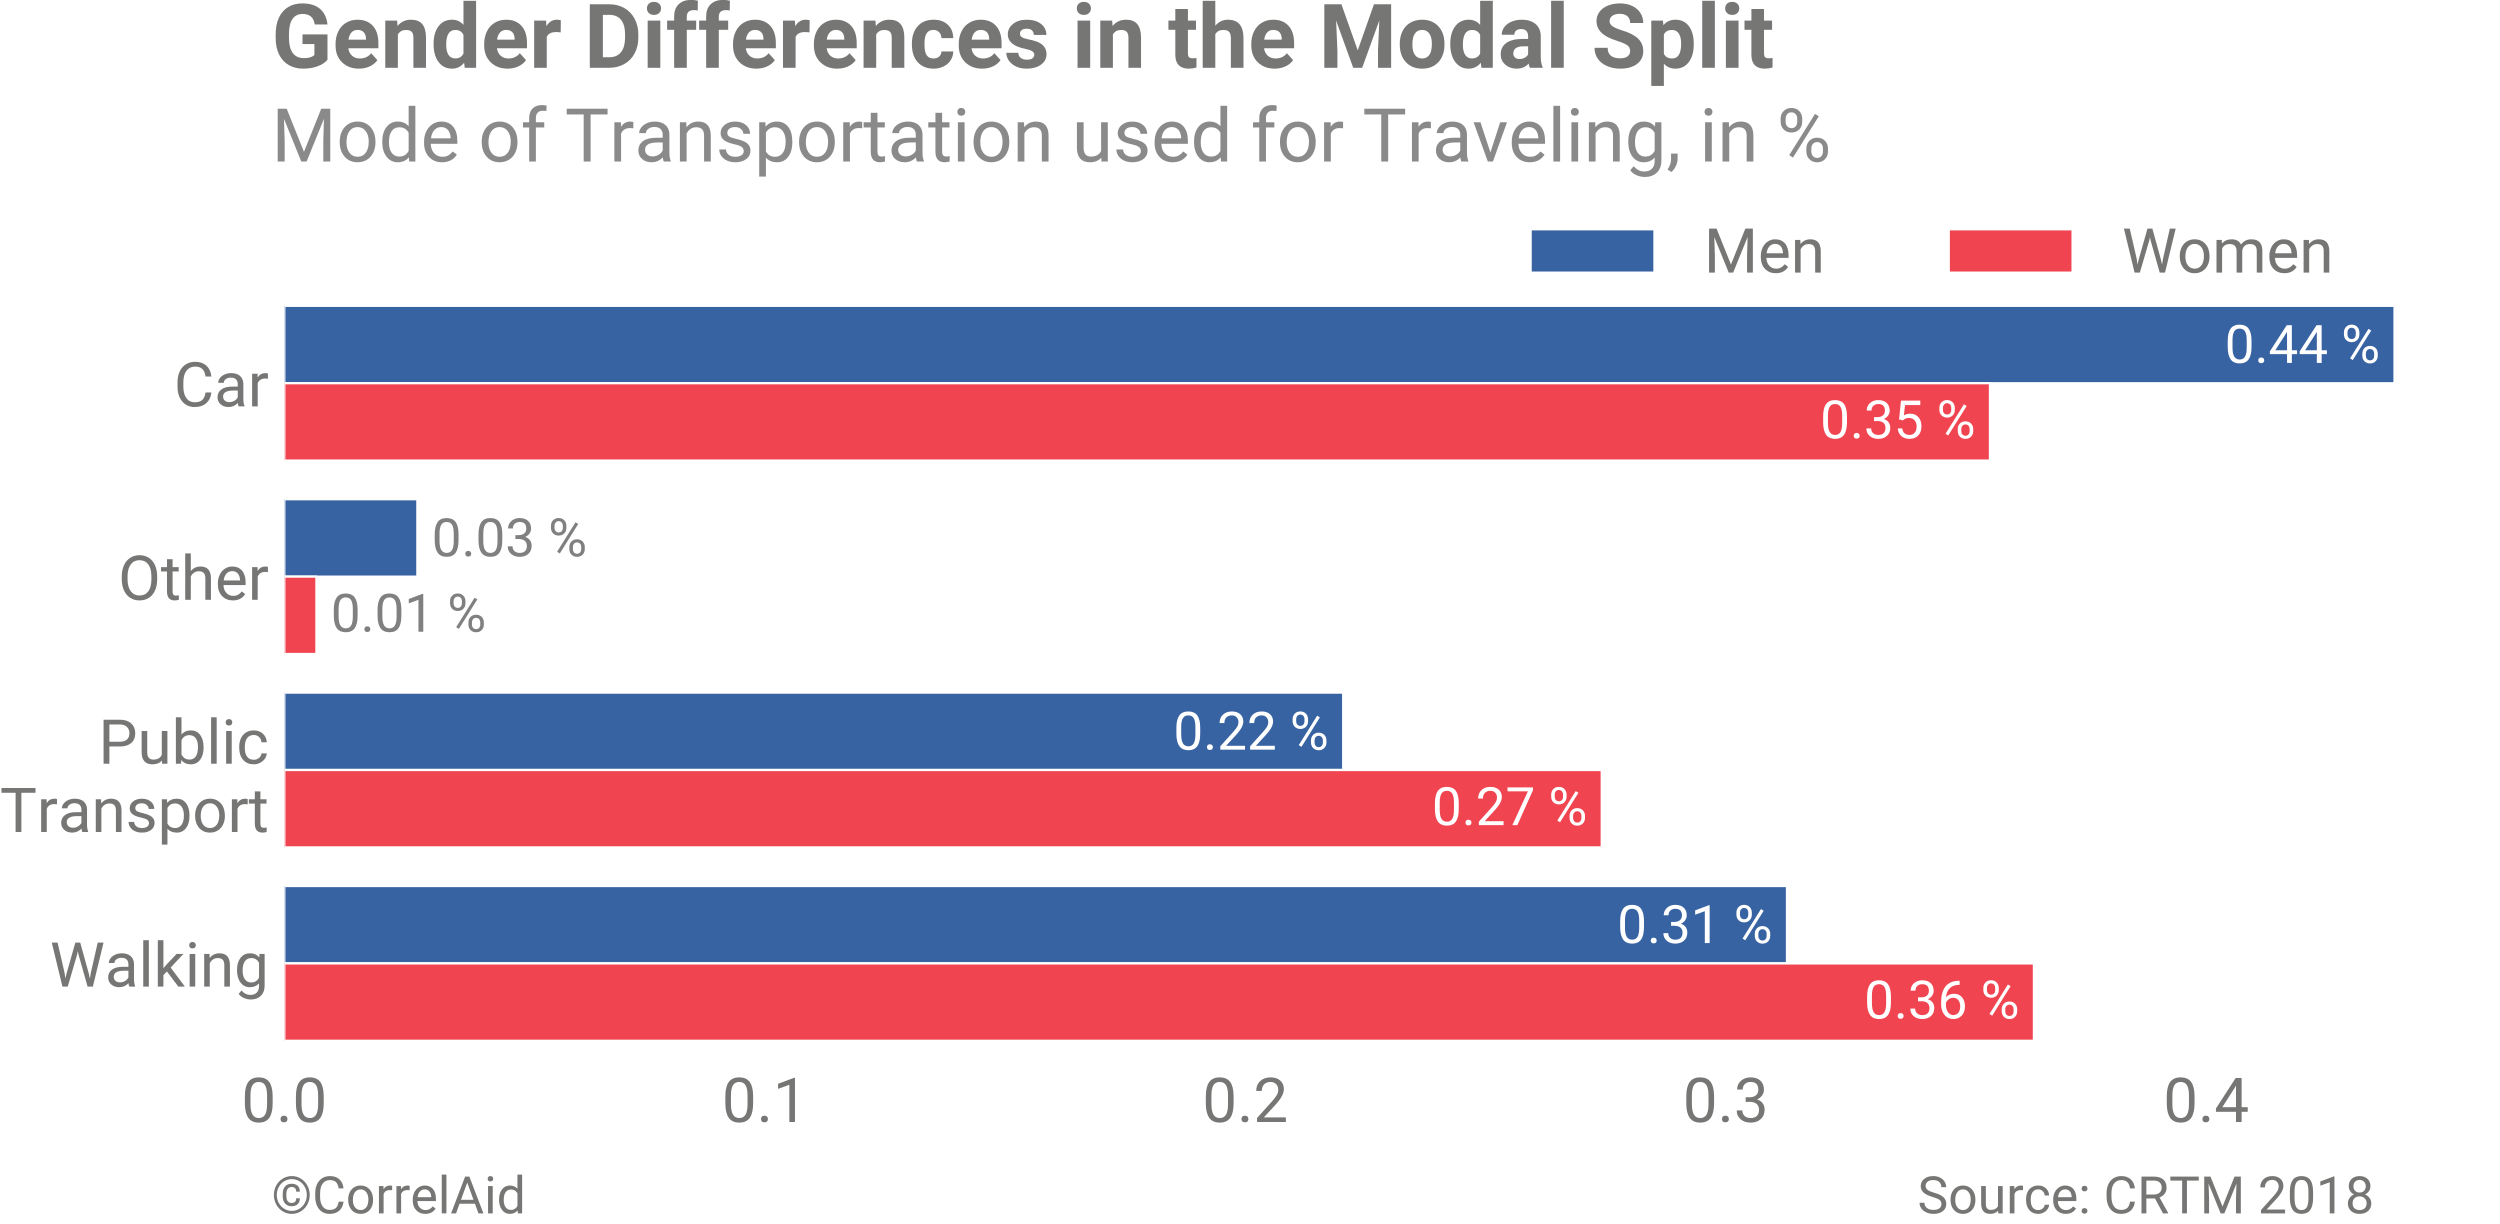 <?xml version="1.0" encoding="utf-8" standalone="no"?>
<!DOCTYPE svg PUBLIC "-//W3C//DTD SVG 1.1//EN"
  "http://www.w3.org/Graphics/SVG/1.1/DTD/svg11.dtd">
<!-- Created with matplotlib (https://matplotlib.org/) -->
<svg height="276.795pt" version="1.1" viewBox="0 0 565.422 276.795" width="565.422pt" xmlns="http://www.w3.org/2000/svg" xmlns:xlink="http://www.w3.org/1999/xlink">
 <defs>
  <style type="text/css">*{stroke-linecap:butt;stroke-linejoin:round;}</style>
 </defs>
 <g id="figure_1">
  <g id="patch_1">
   <path d="M 0 276.795 
L 565.422 276.795 
L 565.422 0 
L 0 0 
z
" style="fill:#ffffff;"/>
  </g>
  <g id="axes_1">
   <g id="patch_2">
    <path d="M 64.302 239.76 
L 565.422 239.76 
L 565.422 64.8 
L 64.302 64.8 
z
" style="fill:none;"/>
   </g>
   <g id="matplotlib.axis_1">
    <g id="xtick_1">
     <g id="line2d_1"/>
     <g id="text_1">
      <!-- 0.0 -->
      <g style="fill:#767675;" transform="translate(54.598 253.76)scale(0.14 -0.14)">
       <defs>
        <path d="M 50.484 30.328 
Q 50.484 14.453 45.062 6.734 
Q 39.656 -0.984 28.125 -0.984 
Q 16.75 -0.984 11.281 6.562 
Q 5.812 14.109 5.609 29.109 
L 5.609 41.156 
Q 5.609 56.844 11.031 64.453 
Q 16.453 72.078 28.031 72.078 
Q 39.5 72.078 44.922 64.719 
Q 50.344 57.375 50.484 42.047 
z
M 41.453 42.672 
Q 41.453 54.156 38.234 59.406 
Q 35.016 64.656 28.031 64.656 
Q 21.094 64.656 17.922 59.422 
Q 14.75 54.203 14.656 43.359 
L 14.656 28.906 
Q 14.656 17.391 18 11.891 
Q 21.344 6.391 28.125 6.391 
Q 34.812 6.391 38.062 11.562 
Q 41.312 16.75 41.453 27.875 
z
" id="Roboto-Regular-48"/>
        <path d="M 7.031 4.734 
Q 7.031 7.078 8.422 8.641 
Q 9.812 10.203 12.594 10.203 
Q 15.375 10.203 16.812 8.641 
Q 18.266 7.078 18.266 4.734 
Q 18.266 2.484 16.812 0.969 
Q 15.375 -0.531 12.594 -0.531 
Q 9.812 -0.531 8.422 0.969 
Q 7.031 2.484 7.031 4.734 
z
" id="Roboto-Regular-46"/>
       </defs>
       <use xlink:href="#Roboto-Regular-48"/>
       <use x="56.152" xlink:href="#Roboto-Regular-46"/>
       <use x="82.471" xlink:href="#Roboto-Regular-48"/>
      </g>
     </g>
    </g>
    <g id="xtick_2">
     <g id="line2d_2"/>
     <g id="text_2">
      <!-- 0.1 -->
      <g style="fill:#767675;" transform="translate(163.266 253.76)scale(0.14 -0.14)">
       <defs>
        <path d="M 35.594 0 
L 26.516 0 
L 26.516 60.203 
L 8.297 53.516 
L 8.297 61.719 
L 34.188 71.438 
L 35.594 71.438 
z
" id="Roboto-Regular-49"/>
       </defs>
       <use xlink:href="#Roboto-Regular-48"/>
       <use x="56.152" xlink:href="#Roboto-Regular-46"/>
       <use x="82.471" xlink:href="#Roboto-Regular-49"/>
      </g>
     </g>
    </g>
    <g id="xtick_3">
     <g id="line2d_3"/>
     <g id="text_3">
      <!-- 0.2 -->
      <g style="fill:#767675;" transform="translate(271.934 253.76)scale(0.14 -0.14)">
       <defs>
        <path d="M 52.484 0 
L 5.906 0 
L 5.906 6.5 
L 30.516 33.844 
Q 35.984 40.047 38.062 43.922 
Q 40.141 47.797 40.141 51.953 
Q 40.141 57.516 36.766 61.078 
Q 33.406 64.656 27.781 64.656 
Q 21.047 64.656 17.312 60.812 
Q 13.578 56.984 13.578 50.141 
L 4.547 50.141 
Q 4.547 59.969 10.859 66.016 
Q 17.188 72.078 27.781 72.078 
Q 37.703 72.078 43.453 66.875 
Q 49.219 61.672 49.219 53.031 
Q 49.219 42.531 35.844 28.031 
L 16.797 7.375 
L 52.484 7.375 
z
" id="Roboto-Regular-50"/>
       </defs>
       <use xlink:href="#Roboto-Regular-48"/>
       <use x="56.152" xlink:href="#Roboto-Regular-46"/>
       <use x="82.471" xlink:href="#Roboto-Regular-50"/>
      </g>
     </g>
    </g>
    <g id="xtick_4">
     <g id="line2d_4"/>
     <g id="text_4">
      <!-- 0.3 -->
      <g style="fill:#767675;" transform="translate(380.602 253.76)scale(0.14 -0.14)">
       <defs>
        <path d="M 19.047 39.938 
L 25.828 39.938 
Q 32.234 40.047 35.891 43.312 
Q 39.547 46.578 39.547 52.156 
Q 39.547 64.656 27.094 64.656 
Q 21.234 64.656 17.75 61.297 
Q 14.266 57.953 14.266 52.438 
L 5.219 52.438 
Q 5.219 60.891 11.391 66.484 
Q 17.578 72.078 27.094 72.078 
Q 37.156 72.078 42.859 66.75 
Q 48.578 61.422 48.578 51.953 
Q 48.578 47.312 45.578 42.969 
Q 42.578 38.625 37.406 36.469 
Q 43.266 34.625 46.453 30.328 
Q 49.656 26.031 49.656 19.828 
Q 49.656 10.25 43.406 4.625 
Q 37.156 -0.984 27.141 -0.984 
Q 17.141 -0.984 10.859 4.438 
Q 4.594 9.859 4.594 18.75 
L 13.672 18.75 
Q 13.672 13.141 17.328 9.766 
Q 21 6.391 27.156 6.391 
Q 33.688 6.391 37.156 9.812 
Q 40.625 13.234 40.625 19.625 
Q 40.625 25.828 36.812 29.141 
Q 33.016 32.469 25.828 32.562 
L 19.047 32.562 
z
" id="Roboto-Regular-51"/>
       </defs>
       <use xlink:href="#Roboto-Regular-48"/>
       <use x="56.152" xlink:href="#Roboto-Regular-46"/>
       <use x="82.471" xlink:href="#Roboto-Regular-51"/>
      </g>
     </g>
    </g>
    <g id="xtick_5">
     <g id="line2d_5"/>
     <g id="text_5">
      <!-- 0.4 -->
      <g style="fill:#767675;" transform="translate(489.271 253.76)scale(0.14 -0.14)">
       <defs>
        <path d="M 44.047 23.875 
L 53.906 23.875 
L 53.906 16.5 
L 44.047 16.5 
L 44.047 0 
L 34.969 0 
L 34.969 16.5 
L 2.594 16.5 
L 2.594 21.828 
L 34.422 71.094 
L 44.047 71.094 
z
M 12.844 23.875 
L 34.969 23.875 
L 34.969 58.734 
L 33.891 56.781 
z
" id="Roboto-Regular-52"/>
       </defs>
       <use xlink:href="#Roboto-Regular-48"/>
       <use x="56.152" xlink:href="#Roboto-Regular-46"/>
       <use x="82.471" xlink:href="#Roboto-Regular-52"/>
      </g>
     </g>
    </g>
   </g>
   <g id="matplotlib.axis_2">
    <g id="ytick_1">
     <g id="line2d_6"/>
     <g id="text_6">
      <!-- Car -->
      <g style="fill:#767675;" transform="translate(39.336 91.92)scale(0.14 -0.14)">
       <defs>
        <path d="M 60.547 22.562 
Q 59.234 11.281 52.219 5.141 
Q 45.219 -0.984 33.594 -0.984 
Q 21 -0.984 13.406 8.047 
Q 5.812 17.094 5.812 32.234 
L 5.812 39.062 
Q 5.812 48.969 9.344 56.484 
Q 12.891 64.016 19.375 68.047 
Q 25.875 72.078 34.422 72.078 
Q 45.75 72.078 52.578 65.75 
Q 59.422 59.422 60.547 48.25 
L 51.125 48.25 
Q 49.906 56.734 45.828 60.547 
Q 41.75 64.359 34.422 64.359 
Q 25.438 64.359 20.328 57.719 
Q 15.234 51.078 15.234 38.812 
L 15.234 31.938 
Q 15.234 20.359 20.062 13.516 
Q 24.906 6.688 33.594 6.688 
Q 41.406 6.688 45.578 10.219 
Q 49.75 13.766 51.125 22.562 
z
" id="Roboto-Regular-67"/>
        <path d="M 39.453 0 
Q 38.672 1.562 38.188 5.562 
Q 31.891 -0.984 23.141 -0.984 
Q 15.328 -0.984 10.328 3.438 
Q 5.328 7.859 5.328 14.656 
Q 5.328 22.906 11.594 27.469 
Q 17.875 32.031 29.25 32.031 
L 38.031 32.031 
L 38.031 36.188 
Q 38.031 40.922 35.203 43.719 
Q 32.375 46.531 26.859 46.531 
Q 22.016 46.531 18.75 44.094 
Q 15.484 41.656 15.484 38.188 
L 6.391 38.188 
Q 6.391 42.141 9.203 45.828 
Q 12.016 49.516 16.812 51.656 
Q 21.625 53.812 27.391 53.812 
Q 36.531 53.812 41.703 49.234 
Q 46.875 44.672 47.078 36.672 
L 47.078 12.359 
Q 47.078 5.078 48.922 0.781 
L 48.922 0 
z
M 24.469 6.891 
Q 28.719 6.891 32.516 9.078 
Q 36.328 11.281 38.031 14.797 
L 38.031 25.641 
L 30.953 25.641 
Q 14.359 25.641 14.359 15.922 
Q 14.359 11.672 17.188 9.281 
Q 20.016 6.891 24.469 6.891 
z
" id="Roboto-Regular-97"/>
        <path d="M 32.375 44.734 
Q 30.328 45.062 27.938 45.062 
Q 19.047 45.062 15.875 37.5 
L 15.875 0 
L 6.844 0 
L 6.844 52.828 
L 15.625 52.828 
L 15.766 46.734 
Q 20.219 53.812 28.375 53.812 
Q 31 53.812 32.375 53.125 
z
" id="Roboto-Regular-114"/>
       </defs>
       <use xlink:href="#Roboto-Regular-67"/>
       <use x="65.088" xlink:href="#Roboto-Regular-97"/>
       <use x="119.482" xlink:href="#Roboto-Regular-114"/>
      </g>
     </g>
    </g>
    <g id="ytick_2">
     <g id="line2d_7"/>
     <g id="text_7">
      <!-- Other -->
      <g style="fill:#767675;" transform="translate(26.736 135.66)scale(0.14 -0.14)">
       <defs>
        <path d="M 62.938 33.25 
Q 62.938 22.797 59.422 15.016 
Q 55.906 7.234 49.453 3.125 
Q 43.016 -0.984 34.422 -0.984 
Q 26.031 -0.984 19.531 3.141 
Q 13.031 7.281 9.438 14.922 
Q 5.859 22.562 5.766 32.625 
L 5.766 37.75 
Q 5.766 48 9.328 55.859 
Q 12.891 63.719 19.406 67.891 
Q 25.922 72.078 34.328 72.078 
Q 42.875 72.078 49.391 67.938 
Q 55.906 63.812 59.422 55.969 
Q 62.938 48.141 62.938 37.75 
z
M 53.609 37.844 
Q 53.609 50.484 48.531 57.25 
Q 43.453 64.016 34.328 64.016 
Q 25.438 64.016 20.328 57.25 
Q 15.234 50.484 15.094 38.484 
L 15.094 33.25 
Q 15.094 21 20.234 13.984 
Q 25.391 6.984 34.422 6.984 
Q 43.5 6.984 48.484 13.594 
Q 53.469 20.219 53.609 32.562 
z
" id="Roboto-Regular-79"/>
        <path d="M 19.094 65.625 
L 19.094 52.828 
L 28.953 52.828 
L 28.953 45.844 
L 19.094 45.844 
L 19.094 13.094 
Q 19.094 9.906 20.406 8.312 
Q 21.734 6.734 24.906 6.734 
Q 26.469 6.734 29.203 7.328 
L 29.203 0 
Q 25.641 -0.984 22.266 -0.984 
Q 16.219 -0.984 13.141 2.672 
Q 10.062 6.344 10.062 13.094 
L 10.062 45.844 
L 0.438 45.844 
L 0.438 52.828 
L 10.062 52.828 
L 10.062 65.625 
z
" id="Roboto-Regular-116"/>
        <path d="M 15.875 46.438 
Q 21.875 53.812 31.5 53.812 
Q 48.25 53.812 48.391 34.906 
L 48.391 0 
L 39.359 0 
L 39.359 34.969 
Q 39.312 40.672 36.75 43.406 
Q 34.188 46.141 28.766 46.141 
Q 24.359 46.141 21.031 43.797 
Q 17.719 41.453 15.875 37.641 
L 15.875 0 
L 6.844 0 
L 6.844 75 
L 15.875 75 
z
" id="Roboto-Regular-104"/>
        <path d="M 28.766 -0.984 
Q 18.016 -0.984 11.281 6.078 
Q 4.547 13.141 4.547 24.953 
L 4.547 26.609 
Q 4.547 34.469 7.547 40.641 
Q 10.547 46.828 15.938 50.312 
Q 21.344 53.812 27.641 53.812 
Q 37.938 53.812 43.641 47.016 
Q 49.359 40.234 49.359 27.594 
L 49.359 23.828 
L 13.578 23.828 
Q 13.766 16.016 18.141 11.203 
Q 22.516 6.391 29.25 6.391 
Q 34.031 6.391 37.344 8.344 
Q 40.672 10.297 43.172 13.531 
L 48.688 9.234 
Q 42.047 -0.984 28.766 -0.984 
z
M 27.641 46.391 
Q 22.172 46.391 18.453 42.406 
Q 14.75 38.422 13.875 31.25 
L 40.328 31.25 
L 40.328 31.938 
Q 39.938 38.812 36.609 42.594 
Q 33.297 46.391 27.641 46.391 
z
" id="Roboto-Regular-101"/>
       </defs>
       <use xlink:href="#Roboto-Regular-79"/>
       <use x="68.75" xlink:href="#Roboto-Regular-116"/>
       <use x="101.416" xlink:href="#Roboto-Regular-104"/>
       <use x="156.494" xlink:href="#Roboto-Regular-101"/>
       <use x="209.473" xlink:href="#Roboto-Regular-114"/>
      </g>
     </g>
    </g>
    <g id="ytick_3">
     <g id="line2d_8"/>
     <g id="text_8">
      <!-- Public -->
      <g style="fill:#767675;" transform="translate(22.273 172.728)scale(0.14 -0.14)">
       <defs>
        <path d="M 17.625 27.828 
L 17.625 0 
L 8.25 0 
L 8.25 71.094 
L 34.469 71.094 
Q 46.141 71.094 52.75 65.141 
Q 59.375 59.188 59.375 49.359 
Q 59.375 39.016 52.906 33.422 
Q 46.438 27.828 34.375 27.828 
z
M 17.625 35.5 
L 34.469 35.5 
Q 42 35.5 46 39.031 
Q 50 42.578 50 49.266 
Q 50 55.609 46 59.422 
Q 42 63.234 35.016 63.375 
L 17.625 63.375 
z
" id="Roboto-Regular-80"/>
        <path d="M 39.453 5.219 
Q 34.188 -0.984 23.969 -0.984 
Q 15.531 -0.984 11.109 3.922 
Q 6.688 8.844 6.641 18.453 
L 6.641 52.828 
L 15.672 52.828 
L 15.672 18.703 
Q 15.672 6.688 25.438 6.688 
Q 35.797 6.688 39.203 14.406 
L 39.203 52.828 
L 48.25 52.828 
L 48.25 0 
L 39.656 0 
z
" id="Roboto-Regular-117"/>
        <path d="M 51.562 25.828 
Q 51.562 13.719 46 6.359 
Q 40.438 -0.984 31.062 -0.984 
Q 21.047 -0.984 15.578 6.109 
L 15.141 0 
L 6.844 0 
L 6.844 75 
L 15.875 75 
L 15.875 47.016 
Q 21.344 53.812 30.953 53.812 
Q 40.578 53.812 46.062 46.531 
Q 51.562 39.266 51.562 26.609 
z
M 42.531 26.859 
Q 42.531 36.078 38.969 41.109 
Q 35.406 46.141 28.719 46.141 
Q 19.781 46.141 15.875 37.844 
L 15.875 14.984 
Q 20.016 6.688 28.812 6.688 
Q 35.297 6.688 38.906 11.719 
Q 42.531 16.75 42.531 26.859 
z
" id="Roboto-Regular-98"/>
        <path d="M 16.656 0 
L 7.625 0 
L 7.625 75 
L 16.656 75 
z
" id="Roboto-Regular-108"/>
        <path d="M 16.656 0 
L 7.625 0 
L 7.625 52.828 
L 16.656 52.828 
z
M 6.891 66.844 
Q 6.891 69.047 8.234 70.562 
Q 9.578 72.078 12.203 72.078 
Q 14.844 72.078 16.203 70.562 
Q 17.578 69.047 17.578 66.844 
Q 17.578 64.656 16.203 63.188 
Q 14.844 61.719 12.203 61.719 
Q 9.578 61.719 8.234 63.188 
Q 6.891 64.656 6.891 66.844 
z
" id="Roboto-Regular-105"/>
        <path d="M 28.031 6.391 
Q 32.859 6.391 36.469 9.312 
Q 40.094 12.25 40.484 16.656 
L 49.031 16.656 
Q 48.781 12.109 45.891 8 
Q 43.016 3.906 38.203 1.453 
Q 33.406 -0.984 28.031 -0.984 
Q 17.234 -0.984 10.859 6.219 
Q 4.5 13.422 4.5 25.922 
L 4.5 27.438 
Q 4.5 35.156 7.328 41.156 
Q 10.156 47.172 15.453 50.484 
Q 20.75 53.812 27.984 53.812 
Q 36.859 53.812 42.75 48.484 
Q 48.641 43.172 49.031 34.672 
L 40.484 34.672 
Q 40.094 39.797 36.594 43.094 
Q 33.109 46.391 27.984 46.391 
Q 21.094 46.391 17.312 41.422 
Q 13.531 36.469 13.531 27.094 
L 13.531 25.391 
Q 13.531 16.266 17.281 11.328 
Q 21.047 6.391 28.031 6.391 
z
" id="Roboto-Regular-99"/>
       </defs>
       <use xlink:href="#Roboto-Regular-80"/>
       <use x="63.086" xlink:href="#Roboto-Regular-117"/>
       <use x="118.213" xlink:href="#Roboto-Regular-98"/>
       <use x="174.316" xlink:href="#Roboto-Regular-108"/>
       <use x="198.584" xlink:href="#Roboto-Regular-105"/>
       <use x="222.852" xlink:href="#Roboto-Regular-99"/>
      </g>
      <!-- Transport -->
      <g style="fill:#767675;" transform="translate(0 188.172)scale(0.14 -0.14)">
       <defs>
        <path d="M 57.375 63.375 
L 34.516 63.375 
L 34.516 0 
L 25.203 0 
L 25.203 63.375 
L 2.391 63.375 
L 2.391 71.094 
L 57.375 71.094 
z
" id="Roboto-Regular-84"/>
        <path d="M 15.375 52.828 
L 15.672 46.188 
Q 21.734 53.812 31.5 53.812 
Q 48.25 53.812 48.391 34.906 
L 48.391 0 
L 39.359 0 
L 39.359 34.969 
Q 39.312 40.672 36.75 43.406 
Q 34.188 46.141 28.766 46.141 
Q 24.359 46.141 21.031 43.797 
Q 17.719 41.453 15.875 37.641 
L 15.875 0 
L 6.844 0 
L 6.844 52.828 
z
" id="Roboto-Regular-110"/>
        <path d="M 37.594 14.016 
Q 37.594 17.672 34.828 19.703 
Q 32.078 21.734 25.219 23.188 
Q 18.359 24.656 14.328 26.703 
Q 10.297 28.766 8.375 31.594 
Q 6.453 34.422 6.453 38.328 
Q 6.453 44.828 11.938 49.312 
Q 17.438 53.812 25.984 53.812 
Q 34.969 53.812 40.547 49.172 
Q 46.141 44.531 46.141 37.312 
L 37.062 37.312 
Q 37.062 41.016 33.906 43.703 
Q 30.766 46.391 25.984 46.391 
Q 21.047 46.391 18.266 44.234 
Q 15.484 42.094 15.484 38.625 
Q 15.484 35.359 18.062 33.688 
Q 20.656 32.031 27.422 30.516 
Q 34.188 29 38.375 26.906 
Q 42.578 24.812 44.594 21.844 
Q 46.625 18.891 46.625 14.656 
Q 46.625 7.562 40.953 3.281 
Q 35.297 -0.984 26.266 -0.984 
Q 19.922 -0.984 15.031 1.266 
Q 10.156 3.516 7.391 7.547 
Q 4.641 11.578 4.641 16.266 
L 13.672 16.266 
Q 13.922 11.719 17.312 9.047 
Q 20.703 6.391 26.266 6.391 
Q 31.391 6.391 34.484 8.469 
Q 37.594 10.547 37.594 14.016 
z
" id="Roboto-Regular-115"/>
        <path d="M 51.469 25.828 
Q 51.469 13.766 45.953 6.391 
Q 40.438 -0.984 31 -0.984 
Q 21.391 -0.984 15.875 5.125 
L 15.875 -20.312 
L 6.844 -20.312 
L 6.844 52.828 
L 15.094 52.828 
L 15.531 46.969 
Q 21.047 53.812 30.859 53.812 
Q 40.375 53.812 45.922 46.625 
Q 51.469 39.453 51.469 26.656 
z
M 42.438 26.859 
Q 42.438 35.797 38.625 40.969 
Q 34.812 46.141 28.172 46.141 
Q 19.969 46.141 15.875 38.875 
L 15.875 13.625 
Q 19.922 6.391 28.266 6.391 
Q 34.766 6.391 38.594 11.547 
Q 42.438 16.703 42.438 26.859 
z
" id="Roboto-Regular-112"/>
        <path d="M 4.438 26.906 
Q 4.438 34.672 7.484 40.875 
Q 10.547 47.078 15.984 50.438 
Q 21.438 53.812 28.422 53.812 
Q 39.203 53.812 45.875 46.344 
Q 52.547 38.875 52.547 26.469 
L 52.547 25.828 
Q 52.547 18.109 49.578 11.984 
Q 46.625 5.859 41.125 2.438 
Q 35.641 -0.984 28.516 -0.984 
Q 17.781 -0.984 11.109 6.484 
Q 4.438 13.969 4.438 26.266 
z
M 13.531 25.828 
Q 13.531 17.047 17.609 11.719 
Q 21.688 6.391 28.516 6.391 
Q 35.406 6.391 39.453 11.781 
Q 43.5 17.188 43.5 26.906 
Q 43.5 35.594 39.375 40.984 
Q 35.25 46.391 28.422 46.391 
Q 21.734 46.391 17.625 41.062 
Q 13.531 35.75 13.531 25.828 
z
" id="Roboto-Regular-111"/>
       </defs>
       <use xlink:href="#Roboto-Regular-84"/>
       <use x="59.668" xlink:href="#Roboto-Regular-114"/>
       <use x="93.506" xlink:href="#Roboto-Regular-97"/>
       <use x="147.9" xlink:href="#Roboto-Regular-110"/>
       <use x="203.076" xlink:href="#Roboto-Regular-115"/>
       <use x="254.639" xlink:href="#Roboto-Regular-112"/>
       <use x="310.742" xlink:href="#Roboto-Regular-111"/>
       <use x="367.773" xlink:href="#Roboto-Regular-114"/>
       <use x="401.611" xlink:href="#Roboto-Regular-116"/>
      </g>
     </g>
    </g>
    <g id="ytick_4">
     <g id="line2d_9"/>
     <g id="text_9">
      <!-- Walking -->
      <g style="fill:#767675;" transform="translate(11.296 223.14)scale(0.14 -0.14)">
       <defs>
        <path d="M 23.578 22.406 
L 24.953 13.031 
L 26.953 21.484 
L 41.016 71.094 
L 48.922 71.094 
L 62.641 21.484 
L 64.594 12.891 
L 66.109 22.469 
L 77.156 71.094 
L 86.578 71.094 
L 69.344 0 
L 60.797 0 
L 46.141 51.812 
L 45.016 57.234 
L 43.891 51.812 
L 28.719 0 
L 20.172 0 
L 2.984 71.094 
L 12.359 71.094 
z
" id="Roboto-Regular-87"/>
        <path d="M 21.578 24.469 
L 15.922 18.562 
L 15.922 0 
L 6.891 0 
L 6.891 75 
L 15.922 75 
L 15.922 29.641 
L 20.75 35.453 
L 37.203 52.828 
L 48.188 52.828 
L 27.641 30.766 
L 50.594 0 
L 39.984 0 
z
" id="Roboto-Regular-107"/>
        <path d="M 4.688 26.859 
Q 4.688 39.203 10.391 46.5 
Q 16.109 53.812 25.531 53.812 
Q 35.203 53.812 40.625 46.969 
L 41.062 52.828 
L 49.312 52.828 
L 49.312 1.266 
Q 49.312 -8.984 43.234 -14.891 
Q 37.156 -20.797 26.906 -20.797 
Q 21.188 -20.797 15.719 -18.359 
Q 10.25 -15.922 7.375 -11.672 
L 12.062 -6.25 
Q 17.875 -13.422 26.266 -13.422 
Q 32.859 -13.422 36.547 -9.703 
Q 40.234 -6 40.234 0.734 
L 40.234 5.281 
Q 34.812 -0.984 25.438 -0.984 
Q 16.156 -0.984 10.422 6.484 
Q 4.688 13.969 4.688 26.859 
z
M 13.766 25.828 
Q 13.766 16.891 17.422 11.781 
Q 21.094 6.688 27.688 6.688 
Q 36.234 6.688 40.234 14.453 
L 40.234 38.578 
Q 36.078 46.141 27.781 46.141 
Q 21.188 46.141 17.469 41.016 
Q 13.766 35.891 13.766 25.828 
z
" id="Roboto-Regular-103"/>
       </defs>
       <use xlink:href="#Roboto-Regular-87"/>
       <use x="88.721" xlink:href="#Roboto-Regular-97"/>
       <use x="143.115" xlink:href="#Roboto-Regular-108"/>
       <use x="167.383" xlink:href="#Roboto-Regular-107"/>
       <use x="218.066" xlink:href="#Roboto-Regular-105"/>
       <use x="242.334" xlink:href="#Roboto-Regular-110"/>
       <use x="297.51" xlink:href="#Roboto-Regular-103"/>
      </g>
     </g>
    </g>
   </g>
   <g id="patch_3">
    <path clip-path="url(#p3f58c1a7f9)" d="M 64.302 69.174 
L 541.559 69.174 
L 541.559 86.67 
L 64.302 86.67 
z
" style="fill:#3863a2;stroke:#ffffff;stroke-linejoin:miter;stroke-width:0.5;"/>
   </g>
   <g id="patch_4">
    <path clip-path="url(#p3f58c1a7f9)" d="M 64.302 112.914 
L 94.39 112.914 
L 94.39 130.41 
L 64.302 130.41 
z
" style="fill:#3863a2;stroke:#ffffff;stroke-linejoin:miter;stroke-width:0.5;"/>
   </g>
   <g id="patch_5">
    <path clip-path="url(#p3f58c1a7f9)" d="M 64.302 156.654 
L 303.785 156.654 
L 303.785 174.15 
L 64.302 174.15 
z
" style="fill:#3863a2;stroke:#ffffff;stroke-linejoin:miter;stroke-width:0.5;"/>
   </g>
   <g id="patch_6">
    <path clip-path="url(#p3f58c1a7f9)" d="M 64.302 200.394 
L 404.155 200.394 
L 404.155 217.89 
L 64.302 217.89 
z
" style="fill:#3863a2;stroke:#ffffff;stroke-linejoin:miter;stroke-width:0.5;"/>
   </g>
   <g id="patch_7">
    <path clip-path="url(#p3f58c1a7f9)" d="M 64.302 86.67 
L 450.061 86.67 
L 450.061 104.166 
L 64.302 104.166 
z
" style="fill:#f04451;stroke:#ffffff;stroke-linejoin:miter;stroke-width:0.5;"/>
   </g>
   <g id="patch_8">
    <path clip-path="url(#p3f58c1a7f9)" d="M 64.302 130.41 
L 71.564 130.41 
L 71.564 147.906 
L 64.302 147.906 
z
" style="fill:#f04451;stroke:#ffffff;stroke-linejoin:miter;stroke-width:0.5;"/>
   </g>
   <g id="patch_9">
    <path clip-path="url(#p3f58c1a7f9)" d="M 64.302 174.15 
L 362.26 174.15 
L 362.26 191.646 
L 64.302 191.646 
z
" style="fill:#f04451;stroke:#ffffff;stroke-linejoin:miter;stroke-width:0.5;"/>
   </g>
   <g id="patch_10">
    <path clip-path="url(#p3f58c1a7f9)" d="M 64.302 217.89 
L 460.004 217.89 
L 460.004 235.386 
L 64.302 235.386 
z
" style="fill:#f04451;stroke:#ffffff;stroke-linejoin:miter;stroke-width:0.5;"/>
   </g>
   <g id="line2d_10">
    <path clip-path="url(#p3f58c1a7f9)" style="fill:none;stroke:#424242;stroke-width:3.6;"/>
   </g>
   <g id="line2d_11">
    <path clip-path="url(#p3f58c1a7f9)" style="fill:none;stroke:#424242;stroke-width:3.6;"/>
   </g>
   <g id="line2d_12">
    <path clip-path="url(#p3f58c1a7f9)" style="fill:none;stroke:#424242;stroke-width:3.6;"/>
   </g>
   <g id="line2d_13">
    <path clip-path="url(#p3f58c1a7f9)" style="fill:none;stroke:#424242;stroke-width:3.6;"/>
   </g>
   <g id="line2d_14">
    <path clip-path="url(#p3f58c1a7f9)" style="fill:none;stroke:#424242;stroke-width:3.6;"/>
   </g>
   <g id="line2d_15">
    <path clip-path="url(#p3f58c1a7f9)" style="fill:none;stroke:#424242;stroke-width:3.6;"/>
   </g>
   <g id="line2d_16">
    <path clip-path="url(#p3f58c1a7f9)" style="fill:none;stroke:#424242;stroke-width:3.6;"/>
   </g>
   <g id="line2d_17">
    <path clip-path="url(#p3f58c1a7f9)" style="fill:none;stroke:#424242;stroke-width:3.6;"/>
   </g>
   <g id="patch_11">
    <path d="M 64.302 239.76 
L 64.302 64.8 
" style="fill:none;"/>
   </g>
   <g id="patch_12">
    <path d="M 565.422 239.76 
L 565.422 64.8 
" style="fill:none;"/>
   </g>
   <g id="patch_13">
    <path d="M 64.302 239.76 
L 565.422 239.76 
" style="fill:none;"/>
   </g>
   <g id="patch_14">
    <path d="M 64.302 64.8 
L 565.422 64.8 
" style="fill:none;"/>
   </g>
   <g id="text_10">
    <!-- Mode of Transportation used for Traveling, in % -->
    <g style="fill:#767675;opacity:0.85;" transform="translate(61.422 36.533)scale(0.168 -0.168)">
     <defs>
      <path d="M 20.359 71.094 
L 43.609 13.094 
L 66.844 71.094 
L 79 71.094 
L 79 0 
L 69.625 0 
L 69.625 27.688 
L 70.516 57.562 
L 47.172 0 
L 39.984 0 
L 16.703 57.422 
L 17.625 27.688 
L 17.625 0 
L 8.25 0 
L 8.25 71.094 
z
" id="Roboto-Regular-77"/>
      <path d="M 4.641 26.859 
Q 4.641 39.016 10.391 46.406 
Q 16.156 53.812 25.484 53.812 
Q 34.766 53.812 40.188 47.469 
L 40.188 75 
L 49.219 75 
L 49.219 0 
L 40.922 0 
L 40.484 5.672 
Q 35.062 -0.984 25.391 -0.984 
Q 16.219 -0.984 10.422 6.531 
Q 4.641 14.062 4.641 26.172 
z
M 13.672 25.828 
Q 13.672 16.844 17.375 11.766 
Q 21.094 6.688 27.641 6.688 
Q 36.234 6.688 40.188 14.406 
L 40.188 38.672 
Q 36.141 46.141 27.734 46.141 
Q 21.094 46.141 17.375 41.016 
Q 13.672 35.891 13.672 25.828 
z
" id="Roboto-Regular-100"/>
      <path id="Roboto-Regular-32"/>
      <path d="M 11.281 0 
L 11.281 45.844 
L 2.938 45.844 
L 2.938 52.828 
L 11.281 52.828 
L 11.281 58.25 
Q 11.281 66.75 15.812 71.391 
Q 20.359 76.031 28.656 76.031 
Q 31.781 76.031 34.859 75.203 
L 34.375 67.875 
Q 32.078 68.312 29.5 68.312 
Q 25.094 68.312 22.703 65.75 
Q 20.312 63.188 20.312 58.406 
L 20.312 52.828 
L 31.594 52.828 
L 31.594 45.844 
L 20.312 45.844 
L 20.312 0 
z
" id="Roboto-Regular-102"/>
      <path d="M 24.266 12.25 
L 37.359 52.828 
L 46.578 52.828 
L 27.641 0 
L 20.75 0 
L 1.609 52.828 
L 10.844 52.828 
z
" id="Roboto-Regular-118"/>
      <path d="M 6.547 -14.156 
L 1.422 -10.641 
Q 6 -4.25 6.203 2.547 
L 6.203 10.688 
L 15.047 10.688 
L 15.047 3.609 
Q 15.047 -1.312 12.625 -6.25 
Q 10.203 -11.188 6.547 -14.156 
z
" id="Roboto-Regular-44"/>
      <path d="M 5.125 57.422 
Q 5.125 63.812 9.203 67.969 
Q 13.281 72.125 19.672 72.125 
Q 26.172 72.125 30.203 67.938 
Q 34.234 63.766 34.234 57.125 
L 34.234 53.656 
Q 34.234 47.219 30.156 43.141 
Q 26.078 39.062 19.781 39.062 
Q 13.422 39.062 9.266 43.141 
Q 5.125 47.219 5.125 54 
z
M 11.859 53.656 
Q 11.859 49.859 14 47.391 
Q 16.156 44.922 19.781 44.922 
Q 23.25 44.922 25.359 47.312 
Q 27.484 49.703 27.484 53.859 
L 27.484 57.422 
Q 27.484 61.234 25.391 63.719 
Q 23.297 66.219 19.672 66.219 
Q 16.062 66.219 13.953 63.719 
Q 11.859 61.234 11.859 57.234 
z
M 39.75 17.438 
Q 39.75 23.828 43.828 27.953 
Q 47.906 32.078 54.297 32.078 
Q 60.688 32.078 64.781 27.969 
Q 68.891 23.875 68.891 17.094 
L 68.891 13.625 
Q 68.891 7.234 64.812 3.094 
Q 60.75 -1.031 54.391 -1.031 
Q 48.047 -1.031 43.891 3.047 
Q 39.75 7.125 39.75 13.922 
z
M 46.484 13.625 
Q 46.484 9.766 48.625 7.297 
Q 50.781 4.828 54.391 4.828 
Q 57.906 4.828 60 7.25 
Q 62.109 9.672 62.109 13.812 
L 62.109 17.438 
Q 62.109 21.297 59.984 23.734 
Q 57.859 26.172 54.297 26.172 
Q 50.828 26.172 48.656 23.75 
Q 46.484 21.344 46.484 17.234 
z
M 21.828 5.375 
L 16.703 8.594 
L 51.422 64.156 
L 56.547 60.938 
z
" id="Roboto-Regular-37"/>
     </defs>
     <use xlink:href="#Roboto-Regular-77"/>
     <use x="87.305" xlink:href="#Roboto-Regular-111"/>
     <use x="144.336" xlink:href="#Roboto-Regular-100"/>
     <use x="200.732" xlink:href="#Roboto-Regular-101"/>
     <use x="253.711" xlink:href="#Roboto-Regular-32"/>
     <use x="278.467" xlink:href="#Roboto-Regular-111"/>
     <use x="335.498" xlink:href="#Roboto-Regular-102"/>
     <use x="370.215" xlink:href="#Roboto-Regular-32"/>
     <use x="394.971" xlink:href="#Roboto-Regular-84"/>
     <use x="454.639" xlink:href="#Roboto-Regular-114"/>
     <use x="488.477" xlink:href="#Roboto-Regular-97"/>
     <use x="542.871" xlink:href="#Roboto-Regular-110"/>
     <use x="598.047" xlink:href="#Roboto-Regular-115"/>
     <use x="649.609" xlink:href="#Roboto-Regular-112"/>
     <use x="705.713" xlink:href="#Roboto-Regular-111"/>
     <use x="762.744" xlink:href="#Roboto-Regular-114"/>
     <use x="796.582" xlink:href="#Roboto-Regular-116"/>
     <use x="829.248" xlink:href="#Roboto-Regular-97"/>
     <use x="883.643" xlink:href="#Roboto-Regular-116"/>
     <use x="916.309" xlink:href="#Roboto-Regular-105"/>
     <use x="940.576" xlink:href="#Roboto-Regular-111"/>
     <use x="997.607" xlink:href="#Roboto-Regular-110"/>
     <use x="1052.783" xlink:href="#Roboto-Regular-32"/>
     <use x="1077.539" xlink:href="#Roboto-Regular-117"/>
     <use x="1132.666" xlink:href="#Roboto-Regular-115"/>
     <use x="1184.229" xlink:href="#Roboto-Regular-101"/>
     <use x="1237.207" xlink:href="#Roboto-Regular-100"/>
     <use x="1293.604" xlink:href="#Roboto-Regular-32"/>
     <use x="1318.359" xlink:href="#Roboto-Regular-102"/>
     <use x="1353.076" xlink:href="#Roboto-Regular-111"/>
     <use x="1410.107" xlink:href="#Roboto-Regular-114"/>
     <use x="1443.945" xlink:href="#Roboto-Regular-32"/>
     <use x="1468.701" xlink:href="#Roboto-Regular-84"/>
     <use x="1528.369" xlink:href="#Roboto-Regular-114"/>
     <use x="1562.207" xlink:href="#Roboto-Regular-97"/>
     <use x="1616.602" xlink:href="#Roboto-Regular-118"/>
     <use x="1665.039" xlink:href="#Roboto-Regular-101"/>
     <use x="1718.018" xlink:href="#Roboto-Regular-108"/>
     <use x="1742.285" xlink:href="#Roboto-Regular-105"/>
     <use x="1766.553" xlink:href="#Roboto-Regular-110"/>
     <use x="1821.729" xlink:href="#Roboto-Regular-103"/>
     <use x="1877.832" xlink:href="#Roboto-Regular-44"/>
     <use x="1897.461" xlink:href="#Roboto-Regular-32"/>
     <use x="1922.217" xlink:href="#Roboto-Regular-105"/>
     <use x="1946.484" xlink:href="#Roboto-Regular-110"/>
     <use x="2001.66" xlink:href="#Roboto-Regular-32"/>
     <use x="2026.416" xlink:href="#Roboto-Regular-37"/>
    </g>
   </g>
   <g id="text_11">
    <!-- Gender Differences in the Modal Split -->
    <g style="fill:#767675;" transform="translate(61.422 15.328)scale(0.202 -0.202)">
     <defs>
      <path d="M 62.594 8.984 
Q 58.641 4.25 51.406 1.625 
Q 44.188 -0.984 35.406 -0.984 
Q 26.172 -0.984 19.203 3.047 
Q 12.25 7.078 8.469 14.734 
Q 4.688 22.406 4.594 32.766 
L 4.594 37.594 
Q 4.594 48.25 8.172 56.031 
Q 11.766 63.812 18.531 67.938 
Q 25.297 72.078 34.375 72.078 
Q 47.016 72.078 54.141 66.047 
Q 61.281 60.016 62.594 48.484 
L 48.344 48.484 
Q 47.359 54.594 44.016 57.422 
Q 40.672 60.25 34.812 60.25 
Q 27.344 60.25 23.438 54.641 
Q 19.531 49.031 19.484 37.938 
L 19.484 33.406 
Q 19.484 22.219 23.734 16.5 
Q 27.984 10.797 36.188 10.797 
Q 44.438 10.797 47.953 14.312 
L 47.953 26.562 
L 34.625 26.562 
L 34.625 37.359 
L 62.594 37.359 
z
" id="Roboto-Bold-71"/>
      <path d="M 29.734 -0.984 
Q 18.109 -0.984 10.812 6.141 
Q 3.516 13.281 3.516 25.141 
L 3.516 26.516 
Q 3.516 34.469 6.594 40.734 
Q 9.672 47.016 15.312 50.406 
Q 20.953 53.812 28.172 53.812 
Q 39.016 53.812 45.234 46.969 
Q 51.469 40.141 51.469 27.594 
L 51.469 21.828 
L 17.828 21.828 
Q 18.5 16.656 21.938 13.531 
Q 25.391 10.406 30.672 10.406 
Q 38.812 10.406 43.406 16.312 
L 50.344 8.547 
Q 47.172 4.047 41.75 1.531 
Q 36.328 -0.984 29.734 -0.984 
z
M 28.125 42.391 
Q 23.922 42.391 21.312 39.547 
Q 18.703 36.719 17.969 31.453 
L 37.594 31.453 
L 37.594 32.562 
Q 37.5 37.25 35.062 39.812 
Q 32.625 42.391 28.125 42.391 
z
" id="Roboto-Bold-101"/>
      <path d="M 18.406 52.828 
L 18.844 46.734 
Q 24.516 53.812 34.031 53.812 
Q 42.438 53.812 46.531 48.875 
Q 50.641 43.953 50.734 34.125 
L 50.734 0 
L 36.625 0 
L 36.625 33.797 
Q 36.625 38.281 34.672 40.297 
Q 32.719 42.328 28.172 42.328 
Q 22.219 42.328 19.234 37.25 
L 19.234 0 
L 5.125 0 
L 5.125 52.828 
z
" id="Roboto-Bold-110"/>
      <path d="M 3.219 26.812 
Q 3.219 39.156 8.766 46.484 
Q 14.312 53.812 23.922 53.812 
Q 31.641 53.812 36.672 48.047 
L 36.672 75 
L 50.828 75 
L 50.828 0 
L 38.094 0 
L 37.406 5.609 
Q 32.125 -0.984 23.828 -0.984 
Q 14.5 -0.984 8.859 6.359 
Q 3.219 13.719 3.219 26.812 
z
M 17.328 25.781 
Q 17.328 18.359 19.922 14.406 
Q 22.516 10.453 27.438 10.453 
Q 33.984 10.453 36.672 15.969 
L 36.672 36.812 
Q 34.031 42.328 27.547 42.328 
Q 17.328 42.328 17.328 25.781 
z
" id="Roboto-Bold-100"/>
      <path d="M 35.109 39.594 
Q 32.234 39.984 30.031 39.984 
Q 22.016 39.984 19.531 34.578 
L 19.531 0 
L 5.422 0 
L 5.422 52.828 
L 18.75 52.828 
L 19.141 46.531 
Q 23.391 53.812 30.906 53.812 
Q 33.25 53.812 35.297 53.172 
z
" id="Roboto-Bold-114"/>
      <path id="Roboto-Bold-32"/>
      <path d="M 6.344 0 
L 6.344 71.094 
L 28.219 71.094 
Q 37.594 71.094 44.984 66.859 
Q 52.391 62.641 56.531 54.859 
Q 60.688 47.078 60.688 37.156 
L 60.688 33.891 
Q 60.688 23.969 56.609 16.25 
Q 52.547 8.547 45.125 4.297 
Q 37.703 0.047 28.375 0 
z
M 21 59.234 
L 21 11.766 
L 28.078 11.766 
Q 36.672 11.766 41.203 17.375 
Q 45.75 23 45.844 33.453 
L 45.844 37.203 
Q 45.844 48.047 41.344 53.641 
Q 36.859 59.234 28.219 59.234 
z
" id="Roboto-Bold-68"/>
      <path d="M 20.312 0 
L 6.156 0 
L 6.156 52.828 
L 20.312 52.828 
z
M 5.328 66.5 
Q 5.328 69.672 7.453 71.719 
Q 9.578 73.781 13.234 73.781 
Q 16.844 73.781 18.984 71.719 
Q 21.141 69.672 21.141 66.5 
Q 21.141 63.281 18.969 61.234 
Q 16.797 59.188 13.234 59.188 
Q 9.672 59.188 7.5 61.234 
Q 5.328 63.281 5.328 66.5 
z
" id="Roboto-Bold-105"/>
      <path d="M 9.281 0 
L 9.281 42.484 
L 1.422 42.484 
L 1.422 52.828 
L 9.281 52.828 
L 9.281 57.328 
Q 9.281 66.219 14.375 71.125 
Q 19.484 76.031 28.656 76.031 
Q 31.594 76.031 35.844 75.047 
L 35.688 64.109 
Q 33.938 64.547 31.391 64.547 
Q 23.438 64.547 23.438 57.078 
L 23.438 52.828 
L 33.938 52.828 
L 33.938 42.484 
L 23.438 42.484 
L 23.438 0 
z
" id="Roboto-Bold-102"/>
      <path d="M 27.391 10.406 
Q 31.297 10.406 33.734 12.547 
Q 36.188 14.703 36.281 18.266 
L 49.516 18.266 
Q 49.469 12.891 46.578 8.422 
Q 43.703 3.953 38.688 1.484 
Q 33.688 -0.984 27.641 -0.984 
Q 16.312 -0.984 9.766 6.219 
Q 3.219 13.422 3.219 26.125 
L 3.219 27.047 
Q 3.219 39.266 9.719 46.531 
Q 16.219 53.812 27.547 53.812 
Q 37.453 53.812 43.438 48.172 
Q 49.422 42.531 49.516 33.156 
L 36.281 33.156 
Q 36.188 37.25 33.734 39.812 
Q 31.297 42.391 27.297 42.391 
Q 22.359 42.391 19.844 38.797 
Q 17.328 35.203 17.328 27.156 
L 17.328 25.688 
Q 17.328 17.531 19.812 13.969 
Q 22.312 10.406 27.391 10.406 
z
" id="Roboto-Bold-99"/>
      <path d="M 34.031 14.594 
Q 34.031 17.188 31.469 18.672 
Q 28.906 20.172 23.25 21.344 
Q 4.391 25.297 4.391 37.359 
Q 4.391 44.391 10.219 49.094 
Q 16.062 53.812 25.484 53.812 
Q 35.547 53.812 41.578 49.078 
Q 47.609 44.344 47.609 36.766 
L 33.5 36.766 
Q 33.5 39.797 31.547 41.766 
Q 29.594 43.75 25.438 43.75 
Q 21.875 43.75 19.922 42.141 
Q 17.969 40.531 17.969 38.031 
Q 17.969 35.688 20.188 34.25 
Q 22.406 32.812 27.672 31.766 
Q 32.953 30.719 36.578 29.391 
Q 47.75 25.297 47.75 15.188 
Q 47.75 7.953 41.547 3.484 
Q 35.359 -0.984 25.531 -0.984 
Q 18.891 -0.984 13.734 1.391 
Q 8.594 3.766 5.656 7.891 
Q 2.734 12.016 2.734 16.797 
L 16.109 16.797 
Q 16.312 13.031 18.891 11.031 
Q 21.484 9.031 25.828 9.031 
Q 29.891 9.031 31.953 10.562 
Q 34.031 12.109 34.031 14.594 
z
" id="Roboto-Bold-115"/>
      <path d="M 22.312 65.828 
L 22.312 52.828 
L 31.344 52.828 
L 31.344 42.484 
L 22.312 42.484 
L 22.312 16.109 
Q 22.312 13.188 23.438 11.906 
Q 24.562 10.641 27.734 10.641 
Q 30.078 10.641 31.891 10.984 
L 31.891 0.297 
Q 27.734 -0.984 23.344 -0.984 
Q 8.5 -0.984 8.203 14.016 
L 8.203 42.484 
L 0.484 42.484 
L 0.484 52.828 
L 8.203 52.828 
L 8.203 65.828 
z
" id="Roboto-Bold-116"/>
      <path d="M 19.188 47.078 
Q 24.812 53.812 33.297 53.812 
Q 50.484 53.812 50.734 33.844 
L 50.734 0 
L 36.625 0 
L 36.625 33.453 
Q 36.625 37.984 34.672 40.156 
Q 32.719 42.328 28.172 42.328 
Q 21.969 42.328 19.188 37.547 
L 19.188 0 
L 5.078 0 
L 5.078 75 
L 19.188 75 
z
" id="Roboto-Bold-104"/>
      <path d="M 25.484 71.094 
L 43.75 19.531 
L 61.922 71.094 
L 81.156 71.094 
L 81.156 0 
L 66.453 0 
L 66.453 19.438 
L 67.922 52.984 
L 48.734 0 
L 38.672 0 
L 19.531 52.938 
L 21 19.438 
L 21 0 
L 6.344 0 
L 6.344 71.094 
z
" id="Roboto-Bold-77"/>
      <path d="M 3.219 26.906 
Q 3.219 34.766 6.25 40.922 
Q 9.281 47.078 14.969 50.438 
Q 20.656 53.812 28.172 53.812 
Q 38.875 53.812 45.625 47.266 
Q 52.391 40.719 53.172 29.5 
L 53.266 25.875 
Q 53.266 13.719 46.484 6.359 
Q 39.703 -0.984 28.266 -0.984 
Q 16.844 -0.984 10.031 6.344 
Q 3.219 13.672 3.219 26.266 
z
M 17.328 25.875 
Q 17.328 18.359 20.156 14.375 
Q 23 10.406 28.266 10.406 
Q 33.406 10.406 36.281 14.328 
Q 39.156 18.266 39.156 26.906 
Q 39.156 34.281 36.281 38.328 
Q 33.406 42.391 28.172 42.391 
Q 23 42.391 20.156 38.359 
Q 17.328 34.328 17.328 25.875 
z
" id="Roboto-Bold-111"/>
      <path d="M 36.031 0 
Q 35.062 1.906 34.625 4.734 
Q 29.5 -0.984 21.297 -0.984 
Q 13.531 -0.984 8.422 3.516 
Q 3.328 8.016 3.328 14.844 
Q 3.328 23.25 9.547 27.734 
Q 15.766 32.234 27.547 32.281 
L 34.031 32.281 
L 34.031 35.297 
Q 34.031 38.969 32.156 41.156 
Q 30.281 43.359 26.219 43.359 
Q 22.656 43.359 20.625 41.641 
Q 18.609 39.938 18.609 36.969 
L 4.5 36.969 
Q 4.5 41.547 7.328 45.453 
Q 10.156 49.359 15.328 51.578 
Q 20.516 53.812 26.953 53.812 
Q 36.719 53.812 42.453 48.906 
Q 48.188 44 48.188 35.109 
L 48.188 12.203 
Q 48.25 4.688 50.297 0.828 
L 50.297 0 
z
M 24.359 9.812 
Q 27.484 9.812 30.125 11.203 
Q 32.766 12.594 34.031 14.938 
L 34.031 24.031 
L 28.766 24.031 
Q 18.172 24.031 17.484 16.703 
L 17.438 15.875 
Q 17.438 13.234 19.281 11.516 
Q 21.141 9.812 24.359 9.812 
z
" id="Roboto-Bold-97"/>
      <path d="M 20.312 0 
L 6.156 0 
L 6.156 75 
L 20.312 75 
z
" id="Roboto-Bold-108"/>
      <path d="M 43.219 18.656 
Q 43.219 22.797 40.281 25.016 
Q 37.359 27.25 29.734 29.703 
Q 22.125 32.172 17.672 34.578 
Q 5.562 41.109 5.562 52.203 
Q 5.562 57.953 8.812 62.469 
Q 12.062 67 18.141 69.531 
Q 24.219 72.078 31.781 72.078 
Q 39.406 72.078 45.359 69.312 
Q 51.312 66.547 54.609 61.516 
Q 57.906 56.5 57.906 50.094 
L 43.266 50.094 
Q 43.266 54.984 40.188 57.688 
Q 37.109 60.406 31.547 60.406 
Q 26.172 60.406 23.188 58.125 
Q 20.219 55.859 20.219 52.156 
Q 20.219 48.688 23.703 46.344 
Q 27.203 44 33.984 41.938 
Q 46.484 38.188 52.188 32.609 
Q 57.906 27.047 57.906 18.75 
Q 57.906 9.516 50.922 4.266 
Q 43.953 -0.984 32.125 -0.984 
Q 23.922 -0.984 17.188 2.016 
Q 10.453 5.031 6.906 10.25 
Q 3.375 15.484 3.375 22.359 
L 18.062 22.359 
Q 18.062 10.594 32.125 10.594 
Q 37.359 10.594 40.281 12.719 
Q 43.219 14.844 43.219 18.656 
z
" id="Roboto-Bold-83"/>
      <path d="M 52.984 25.922 
Q 52.984 13.719 47.438 6.359 
Q 41.891 -0.984 32.469 -0.984 
Q 24.469 -0.984 19.531 4.594 
L 19.531 -20.312 
L 5.422 -20.312 
L 5.422 52.828 
L 18.5 52.828 
L 19 47.656 
Q 24.125 53.812 32.375 53.812 
Q 42.141 53.812 47.562 46.578 
Q 52.984 39.359 52.984 26.656 
z
M 38.875 26.953 
Q 38.875 34.328 36.25 38.328 
Q 33.641 42.328 28.656 42.328 
Q 22.016 42.328 19.531 37.25 
L 19.531 15.625 
Q 22.125 10.406 28.766 10.406 
Q 38.875 10.406 38.875 26.953 
z
" id="Roboto-Bold-112"/>
     </defs>
     <use xlink:href="#Roboto-Bold-71"/>
     <use x="68.115" xlink:href="#Roboto-Bold-101"/>
     <use x="122.168" xlink:href="#Roboto-Bold-110"/>
     <use x="178.174" xlink:href="#Roboto-Bold-100"/>
     <use x="234.521" xlink:href="#Roboto-Bold-101"/>
     <use x="288.574" xlink:href="#Roboto-Bold-114"/>
     <use x="325.049" xlink:href="#Roboto-Bold-32"/>
     <use x="349.951" xlink:href="#Roboto-Bold-68"/>
     <use x="414.941" xlink:href="#Roboto-Bold-105"/>
     <use x="441.455" xlink:href="#Roboto-Bold-102"/>
     <use x="477.295" xlink:href="#Roboto-Bold-102"/>
     <use x="513.135" xlink:href="#Roboto-Bold-101"/>
     <use x="567.188" xlink:href="#Roboto-Bold-114"/>
     <use x="603.662" xlink:href="#Roboto-Bold-101"/>
     <use x="657.715" xlink:href="#Roboto-Bold-110"/>
     <use x="713.721" xlink:href="#Roboto-Bold-99"/>
     <use x="765.869" xlink:href="#Roboto-Bold-101"/>
     <use x="819.922" xlink:href="#Roboto-Bold-115"/>
     <use x="871.338" xlink:href="#Roboto-Bold-32"/>
     <use x="896.24" xlink:href="#Roboto-Bold-105"/>
     <use x="922.754" xlink:href="#Roboto-Bold-110"/>
     <use x="978.76" xlink:href="#Roboto-Bold-32"/>
     <use x="1003.662" xlink:href="#Roboto-Bold-116"/>
     <use x="1037.451" xlink:href="#Roboto-Bold-104"/>
     <use x="1093.408" xlink:href="#Roboto-Bold-101"/>
     <use x="1147.461" xlink:href="#Roboto-Bold-32"/>
     <use x="1172.363" xlink:href="#Roboto-Bold-77"/>
     <use x="1259.961" xlink:href="#Roboto-Bold-111"/>
     <use x="1316.504" xlink:href="#Roboto-Bold-100"/>
     <use x="1372.852" xlink:href="#Roboto-Bold-97"/>
     <use x="1426.465" xlink:href="#Roboto-Bold-108"/>
     <use x="1452.979" xlink:href="#Roboto-Bold-32"/>
     <use x="1477.881" xlink:href="#Roboto-Bold-83"/>
     <use x="1539.355" xlink:href="#Roboto-Bold-112"/>
     <use x="1595.654" xlink:href="#Roboto-Bold-108"/>
     <use x="1622.168" xlink:href="#Roboto-Bold-105"/>
     <use x="1648.682" xlink:href="#Roboto-Bold-116"/>
    </g>
   </g>
   <g id="text_12">
    <!-- ©CorrelAid -->
    <g style="fill:#767675;" transform="translate(61.422 274.426)scale(0.117 -0.117)">
     <defs>
      <path d="M 54.641 29.156 
Q 54.641 21.688 50.406 17.75 
Q 46.188 13.812 38.484 13.812 
Q 30.812 13.812 26.188 18.969 
Q 21.578 24.125 21.578 33.016 
L 21.578 38.375 
Q 21.578 46.969 26.234 52.125 
Q 30.906 57.281 38.484 57.281 
Q 46.297 57.281 50.484 53.266 
Q 54.688 49.266 54.688 42 
L 47.562 42 
Q 47.562 46.828 45.234 48.906 
Q 42.922 50.984 38.484 50.984 
Q 33.891 50.984 31.25 47.609 
Q 28.609 44.234 28.609 38.234 
L 28.609 32.719 
Q 28.609 26.859 31.25 23.484 
Q 33.891 20.125 38.484 20.125 
Q 42.969 20.125 45.234 22.172 
Q 47.516 24.219 47.516 29.156 
z
M 10.062 35.594 
Q 10.062 27.203 13.969 20.047 
Q 17.875 12.891 24.578 8.828 
Q 31.297 4.781 39.109 4.781 
Q 46.922 4.781 53.609 8.828 
Q 60.297 12.891 64.203 20.047 
Q 68.109 27.203 68.109 35.594 
Q 68.109 43.891 64.25 50.969 
Q 60.406 58.062 53.688 62.141 
Q 46.969 66.219 39.109 66.219 
Q 31.297 66.219 24.562 62.188 
Q 17.828 58.156 13.938 51.016 
Q 10.062 43.891 10.062 35.594 
z
M 4.438 35.594 
Q 4.438 45.453 9 53.906 
Q 13.578 62.359 21.656 67.219 
Q 29.734 72.078 39.109 72.078 
Q 48.484 72.078 56.531 67.219 
Q 64.594 62.359 69.156 53.906 
Q 73.734 45.453 73.734 35.594 
Q 73.734 25.984 69.328 17.578 
Q 64.938 9.188 56.859 4.078 
Q 48.781 -1.031 39.109 -1.031 
Q 29.5 -1.031 21.406 4.016 
Q 13.328 9.078 8.875 17.469 
Q 4.438 25.875 4.438 35.594 
z
" id="Roboto-Regular-169"/>
      <path d="M 47.516 18.562 
L 17.719 18.562 
L 11.031 0 
L 1.375 0 
L 28.516 71.094 
L 36.719 71.094 
L 63.922 0 
L 54.297 0 
z
M 20.562 26.266 
L 44.734 26.266 
L 32.625 59.516 
z
" id="Roboto-Regular-65"/>
     </defs>
     <use xlink:href="#Roboto-Regular-169"/>
     <use x="78.564" xlink:href="#Roboto-Regular-67"/>
     <use x="143.652" xlink:href="#Roboto-Regular-111"/>
     <use x="200.684" xlink:href="#Roboto-Regular-114"/>
     <use x="234.521" xlink:href="#Roboto-Regular-114"/>
     <use x="268.359" xlink:href="#Roboto-Regular-101"/>
     <use x="321.338" xlink:href="#Roboto-Regular-108"/>
     <use x="345.605" xlink:href="#Roboto-Regular-65"/>
     <use x="410.84" xlink:href="#Roboto-Regular-105"/>
     <use x="435.107" xlink:href="#Roboto-Regular-100"/>
    </g>
   </g>
   <g id="text_13">
    <!-- Source: CRTM 2018 -->
    <g style="fill:#767675;" transform="translate(433.686 274.426)scale(0.117 -0.117)">
     <defs>
      <path d="M 29.203 31.688 
Q 17.141 35.156 11.641 40.203 
Q 6.156 45.266 6.156 52.688 
Q 6.156 61.078 12.859 66.578 
Q 19.578 72.078 30.328 72.078 
Q 37.641 72.078 43.375 69.234 
Q 49.125 66.406 52.266 61.422 
Q 55.422 56.453 55.422 50.531 
L 46 50.531 
Q 46 56.984 41.891 60.672 
Q 37.797 64.359 30.328 64.359 
Q 23.391 64.359 19.5 61.297 
Q 15.625 58.25 15.625 52.828 
Q 15.625 48.484 19.312 45.484 
Q 23 42.484 31.859 39.984 
Q 40.719 37.5 45.719 34.5 
Q 50.734 31.5 53.141 27.484 
Q 55.562 23.484 55.562 18.062 
Q 55.562 9.422 48.828 4.219 
Q 42.094 -0.984 30.812 -0.984 
Q 23.484 -0.984 17.141 1.828 
Q 10.797 4.641 7.344 9.516 
Q 3.906 14.406 3.906 20.609 
L 13.328 20.609 
Q 13.328 14.156 18.094 10.422 
Q 22.859 6.688 30.812 6.688 
Q 38.234 6.688 42.188 9.719 
Q 46.141 12.75 46.141 17.969 
Q 46.141 23.188 42.469 26.047 
Q 38.812 28.906 29.203 31.688 
z
" id="Roboto-Regular-83"/>
      <path d="M 6.547 4.734 
Q 6.547 7.078 7.938 8.641 
Q 9.328 10.203 12.109 10.203 
Q 14.891 10.203 16.328 8.641 
Q 17.781 7.078 17.781 4.734 
Q 17.781 2.484 16.328 0.969 
Q 14.891 -0.531 12.109 -0.531 
Q 9.328 -0.531 7.938 0.969 
Q 6.547 2.484 6.547 4.734 
z
M 6.594 47.844 
Q 6.594 50.188 7.984 51.75 
Q 9.375 53.312 12.156 53.312 
Q 14.938 53.312 16.375 51.75 
Q 17.828 50.188 17.828 47.844 
Q 17.828 45.594 16.375 44.078 
Q 14.938 42.578 12.156 42.578 
Q 9.375 42.578 7.984 44.078 
Q 6.594 45.594 6.594 47.844 
z
" id="Roboto-Regular-58"/>
      <path d="M 34.328 28.766 
L 17.625 28.766 
L 17.625 0 
L 8.203 0 
L 8.203 71.094 
L 31.734 71.094 
Q 43.75 71.094 50.219 65.625 
Q 56.688 60.156 56.688 49.703 
Q 56.688 43.062 53.094 38.125 
Q 49.516 33.203 43.109 30.766 
L 59.812 0.594 
L 59.812 0 
L 49.75 0 
z
M 17.625 36.422 
L 32.031 36.422 
Q 39.016 36.422 43.141 40.031 
Q 47.266 43.656 47.266 49.703 
Q 47.266 56.297 43.328 59.812 
Q 39.406 63.328 31.984 63.375 
L 17.625 63.375 
z
" id="Roboto-Regular-82"/>
      <path d="M 49.031 52.547 
Q 49.031 47.219 46.219 43.062 
Q 43.406 38.922 38.625 36.578 
Q 44.188 34.188 47.438 29.594 
Q 50.688 25 50.688 19.188 
Q 50.688 9.969 44.453 4.484 
Q 38.234 -0.984 28.078 -0.984 
Q 17.828 -0.984 11.641 4.516 
Q 5.469 10.016 5.469 19.188 
Q 5.469 24.953 8.609 29.594 
Q 11.766 34.234 17.328 36.625 
Q 12.594 38.969 9.859 43.109 
Q 7.125 47.266 7.125 52.547 
Q 7.125 61.531 12.891 66.797 
Q 18.656 72.078 28.078 72.078 
Q 37.453 72.078 43.234 66.797 
Q 49.031 61.531 49.031 52.547 
z
M 41.656 19.391 
Q 41.656 25.344 37.859 29.094 
Q 34.078 32.859 27.969 32.859 
Q 21.875 32.859 18.188 29.141 
Q 14.5 25.438 14.5 19.375 
Q 14.5 13.328 18.094 9.859 
Q 21.688 6.391 28.078 6.391 
Q 34.422 6.391 38.031 9.875 
Q 41.656 13.375 41.656 19.391 
z
M 28.078 64.656 
Q 22.75 64.656 19.453 61.359 
Q 16.156 58.062 16.156 52.391 
Q 16.156 46.969 19.406 43.625 
Q 22.656 40.281 28.078 40.281 
Q 33.5 40.281 36.734 43.625 
Q 39.984 46.969 39.984 52.391 
Q 39.984 57.812 36.609 61.234 
Q 33.25 64.656 28.078 64.656 
z
" id="Roboto-Regular-56"/>
     </defs>
     <use xlink:href="#Roboto-Regular-83"/>
     <use x="59.326" xlink:href="#Roboto-Regular-111"/>
     <use x="116.357" xlink:href="#Roboto-Regular-117"/>
     <use x="171.484" xlink:href="#Roboto-Regular-114"/>
     <use x="205.322" xlink:href="#Roboto-Regular-99"/>
     <use x="257.666" xlink:href="#Roboto-Regular-101"/>
     <use x="310.645" xlink:href="#Roboto-Regular-58"/>
     <use x="334.863" xlink:href="#Roboto-Regular-32"/>
     <use x="359.619" xlink:href="#Roboto-Regular-67"/>
     <use x="424.707" xlink:href="#Roboto-Regular-82"/>
     <use x="486.279" xlink:href="#Roboto-Regular-84"/>
     <use x="545.947" xlink:href="#Roboto-Regular-77"/>
     <use x="633.252" xlink:href="#Roboto-Regular-32"/>
     <use x="658.008" xlink:href="#Roboto-Regular-50"/>
     <use x="714.16" xlink:href="#Roboto-Regular-48"/>
     <use x="770.312" xlink:href="#Roboto-Regular-49"/>
     <use x="826.465" xlink:href="#Roboto-Regular-56"/>
    </g>
   </g>
   <g id="text_14">
    <!-- 0.44 % -->
    <g style="fill:#ffffff;" transform="translate(503.165 82.078)scale(0.12 -0.12)">
     <use xlink:href="#Roboto-Regular-48"/>
     <use x="56.152" xlink:href="#Roboto-Regular-46"/>
     <use x="82.471" xlink:href="#Roboto-Regular-52"/>
     <use x="138.623" xlink:href="#Roboto-Regular-52"/>
     <use x="194.775" xlink:href="#Roboto-Regular-32"/>
     <use x="219.531" xlink:href="#Roboto-Regular-37"/>
    </g>
   </g>
   <g id="text_15">
    <!-- 0.35 % -->
    <g style="fill:#ffffff;" transform="translate(411.667 99.137)scale(0.12 -0.12)">
     <defs>
      <path d="M 10.062 35.641 
L 13.672 71.094 
L 50.094 71.094 
L 50.094 62.75 
L 21.344 62.75 
L 19.188 43.359 
Q 24.422 46.438 31.062 46.438 
Q 40.766 46.438 46.484 40.016 
Q 52.203 33.594 52.203 22.656 
Q 52.203 11.672 46.266 5.344 
Q 40.328 -0.984 29.688 -0.984 
Q 20.266 -0.984 14.297 4.234 
Q 8.344 9.469 7.516 18.703 
L 16.062 18.703 
Q 16.891 12.594 20.406 9.484 
Q 23.922 6.391 29.688 6.391 
Q 35.984 6.391 39.578 10.688 
Q 43.172 14.984 43.172 22.562 
Q 43.172 29.688 39.281 34 
Q 35.406 38.328 28.953 38.328 
Q 23.047 38.328 19.672 35.75 
L 17.281 33.797 
z
" id="Roboto-Regular-53"/>
     </defs>
     <use xlink:href="#Roboto-Regular-48"/>
     <use x="56.152" xlink:href="#Roboto-Regular-46"/>
     <use x="82.471" xlink:href="#Roboto-Regular-51"/>
     <use x="138.623" xlink:href="#Roboto-Regular-53"/>
     <use x="194.775" xlink:href="#Roboto-Regular-32"/>
     <use x="219.531" xlink:href="#Roboto-Regular-37"/>
    </g>
   </g>
   <g id="text_16">
    <!-- 0.03 % -->
    <g style="fill:#808080;" transform="translate(97.65 125.818)scale(0.12 -0.12)">
     <use xlink:href="#Roboto-Regular-48"/>
     <use x="56.152" xlink:href="#Roboto-Regular-46"/>
     <use x="82.471" xlink:href="#Roboto-Regular-48"/>
     <use x="138.623" xlink:href="#Roboto-Regular-51"/>
     <use x="194.775" xlink:href="#Roboto-Regular-32"/>
     <use x="219.531" xlink:href="#Roboto-Regular-37"/>
    </g>
   </g>
   <g id="text_17">
    <!-- 0.01 % -->
    <g style="fill:#808080;" transform="translate(74.824 142.877)scale(0.12 -0.12)">
     <use xlink:href="#Roboto-Regular-48"/>
     <use x="56.152" xlink:href="#Roboto-Regular-46"/>
     <use x="82.471" xlink:href="#Roboto-Regular-48"/>
     <use x="138.623" xlink:href="#Roboto-Regular-49"/>
     <use x="194.775" xlink:href="#Roboto-Regular-32"/>
     <use x="219.531" xlink:href="#Roboto-Regular-37"/>
    </g>
   </g>
   <g id="text_18">
    <!-- 0.22 % -->
    <g style="fill:#ffffff;" transform="translate(265.391 169.558)scale(0.12 -0.12)">
     <use xlink:href="#Roboto-Regular-48"/>
     <use x="56.152" xlink:href="#Roboto-Regular-46"/>
     <use x="82.471" xlink:href="#Roboto-Regular-50"/>
     <use x="138.623" xlink:href="#Roboto-Regular-50"/>
     <use x="194.775" xlink:href="#Roboto-Regular-32"/>
     <use x="219.531" xlink:href="#Roboto-Regular-37"/>
    </g>
   </g>
   <g id="text_19">
    <!-- 0.27 % -->
    <g style="fill:#ffffff;" transform="translate(323.866 186.617)scale(0.12 -0.12)">
     <defs>
      <path d="M 51.812 66.016 
L 22.359 0 
L 12.891 0 
L 42.234 63.672 
L 3.766 63.672 
L 3.766 71.094 
L 51.812 71.094 
z
" id="Roboto-Regular-55"/>
     </defs>
     <use xlink:href="#Roboto-Regular-48"/>
     <use x="56.152" xlink:href="#Roboto-Regular-46"/>
     <use x="82.471" xlink:href="#Roboto-Regular-50"/>
     <use x="138.623" xlink:href="#Roboto-Regular-55"/>
     <use x="194.775" xlink:href="#Roboto-Regular-32"/>
     <use x="219.531" xlink:href="#Roboto-Regular-37"/>
    </g>
   </g>
   <g id="text_20">
    <!-- 0.31 % -->
    <g style="fill:#ffffff;" transform="translate(365.761 213.298)scale(0.12 -0.12)">
     <use xlink:href="#Roboto-Regular-48"/>
     <use x="56.152" xlink:href="#Roboto-Regular-46"/>
     <use x="82.471" xlink:href="#Roboto-Regular-51"/>
     <use x="138.623" xlink:href="#Roboto-Regular-49"/>
     <use x="194.775" xlink:href="#Roboto-Regular-32"/>
     <use x="219.531" xlink:href="#Roboto-Regular-37"/>
    </g>
   </g>
   <g id="text_21">
    <!-- 0.36 % -->
    <g style="fill:#ffffff;" transform="translate(421.611 230.357)scale(0.12 -0.12)">
     <defs>
      <path d="M 41.359 71.141 
L 41.359 63.484 
L 39.703 63.484 
Q 29.156 63.281 22.906 57.219 
Q 16.656 51.172 15.672 40.188 
Q 21.297 46.625 31 46.625 
Q 40.281 46.625 45.828 40.078 
Q 51.375 33.547 51.375 23.188 
Q 51.375 12.203 45.391 5.609 
Q 39.406 -0.984 29.344 -0.984 
Q 19.141 -0.984 12.797 6.859 
Q 6.453 14.703 6.453 27.047 
L 6.453 30.516 
Q 6.453 50.141 14.812 60.516 
Q 23.188 70.906 39.75 71.141 
z
M 29.5 39.109 
Q 24.859 39.109 20.953 36.328 
Q 17.047 33.547 15.531 29.344 
L 15.531 26.031 
Q 15.531 17.234 19.484 11.859 
Q 23.438 6.5 29.344 6.5 
Q 35.453 6.5 38.938 10.984 
Q 42.438 15.484 42.438 22.75 
Q 42.438 30.078 38.891 34.594 
Q 35.359 39.109 29.5 39.109 
z
" id="Roboto-Regular-54"/>
     </defs>
     <use xlink:href="#Roboto-Regular-48"/>
     <use x="56.152" xlink:href="#Roboto-Regular-46"/>
     <use x="82.471" xlink:href="#Roboto-Regular-51"/>
     <use x="138.623" xlink:href="#Roboto-Regular-54"/>
     <use x="194.775" xlink:href="#Roboto-Regular-32"/>
     <use x="219.531" xlink:href="#Roboto-Regular-37"/>
    </g>
   </g>
   <g id="legend_1">
    <g id="patch_15">
     <path d="M 346.183 61.656 
L 374.183 61.656 
L 374.183 51.856 
L 346.183 51.856 
z
" style="fill:#3863a2;stroke:#ffffff;stroke-linejoin:miter;stroke-width:0.5;"/>
    </g>
    <g id="text_22">
     <!-- Men -->
     <g style="fill:#767675;" transform="translate(385.383 61.656)scale(0.14 -0.14)">
      <use xlink:href="#Roboto-Regular-77"/>
      <use x="87.305" xlink:href="#Roboto-Regular-101"/>
      <use x="140.283" xlink:href="#Roboto-Regular-110"/>
     </g>
    </g>
    <g id="patch_16">
     <path d="M 440.749 61.656 
L 468.749 61.656 
L 468.749 51.856 
L 440.749 51.856 
z
" style="fill:#f04451;stroke:#ffffff;stroke-linejoin:miter;stroke-width:0.5;"/>
    </g>
    <g id="text_23">
     <!-- Women -->
     <g style="fill:#767675;" transform="translate(479.949 61.656)scale(0.14 -0.14)">
      <defs>
       <path d="M 15.328 52.828 
L 15.578 46.969 
Q 21.391 53.812 31.25 53.812 
Q 42.328 53.812 46.344 45.312 
Q 48.969 49.125 53.188 51.469 
Q 57.422 53.812 63.188 53.812 
Q 80.562 53.812 80.859 35.406 
L 80.859 0 
L 71.828 0 
L 71.828 34.859 
Q 71.828 40.531 69.234 43.328 
Q 66.656 46.141 60.547 46.141 
Q 55.516 46.141 52.188 43.141 
Q 48.875 40.141 48.344 35.062 
L 48.344 0 
L 39.266 0 
L 39.266 34.625 
Q 39.266 46.141 27.984 46.141 
Q 19.094 46.141 15.828 38.578 
L 15.828 0 
L 6.781 0 
L 6.781 52.828 
z
" id="Roboto-Regular-109"/>
      </defs>
      <use xlink:href="#Roboto-Regular-87"/>
      <use x="88.721" xlink:href="#Roboto-Regular-111"/>
      <use x="145.752" xlink:href="#Roboto-Regular-109"/>
      <use x="233.398" xlink:href="#Roboto-Regular-101"/>
      <use x="286.377" xlink:href="#Roboto-Regular-110"/>
     </g>
    </g>
   </g>
  </g>
 </g>
 <defs>
  <clipPath id="p3f58c1a7f9">
   <rect height="174.96" width="501.12" x="64.302" y="64.8"/>
  </clipPath>
 </defs>
</svg>
